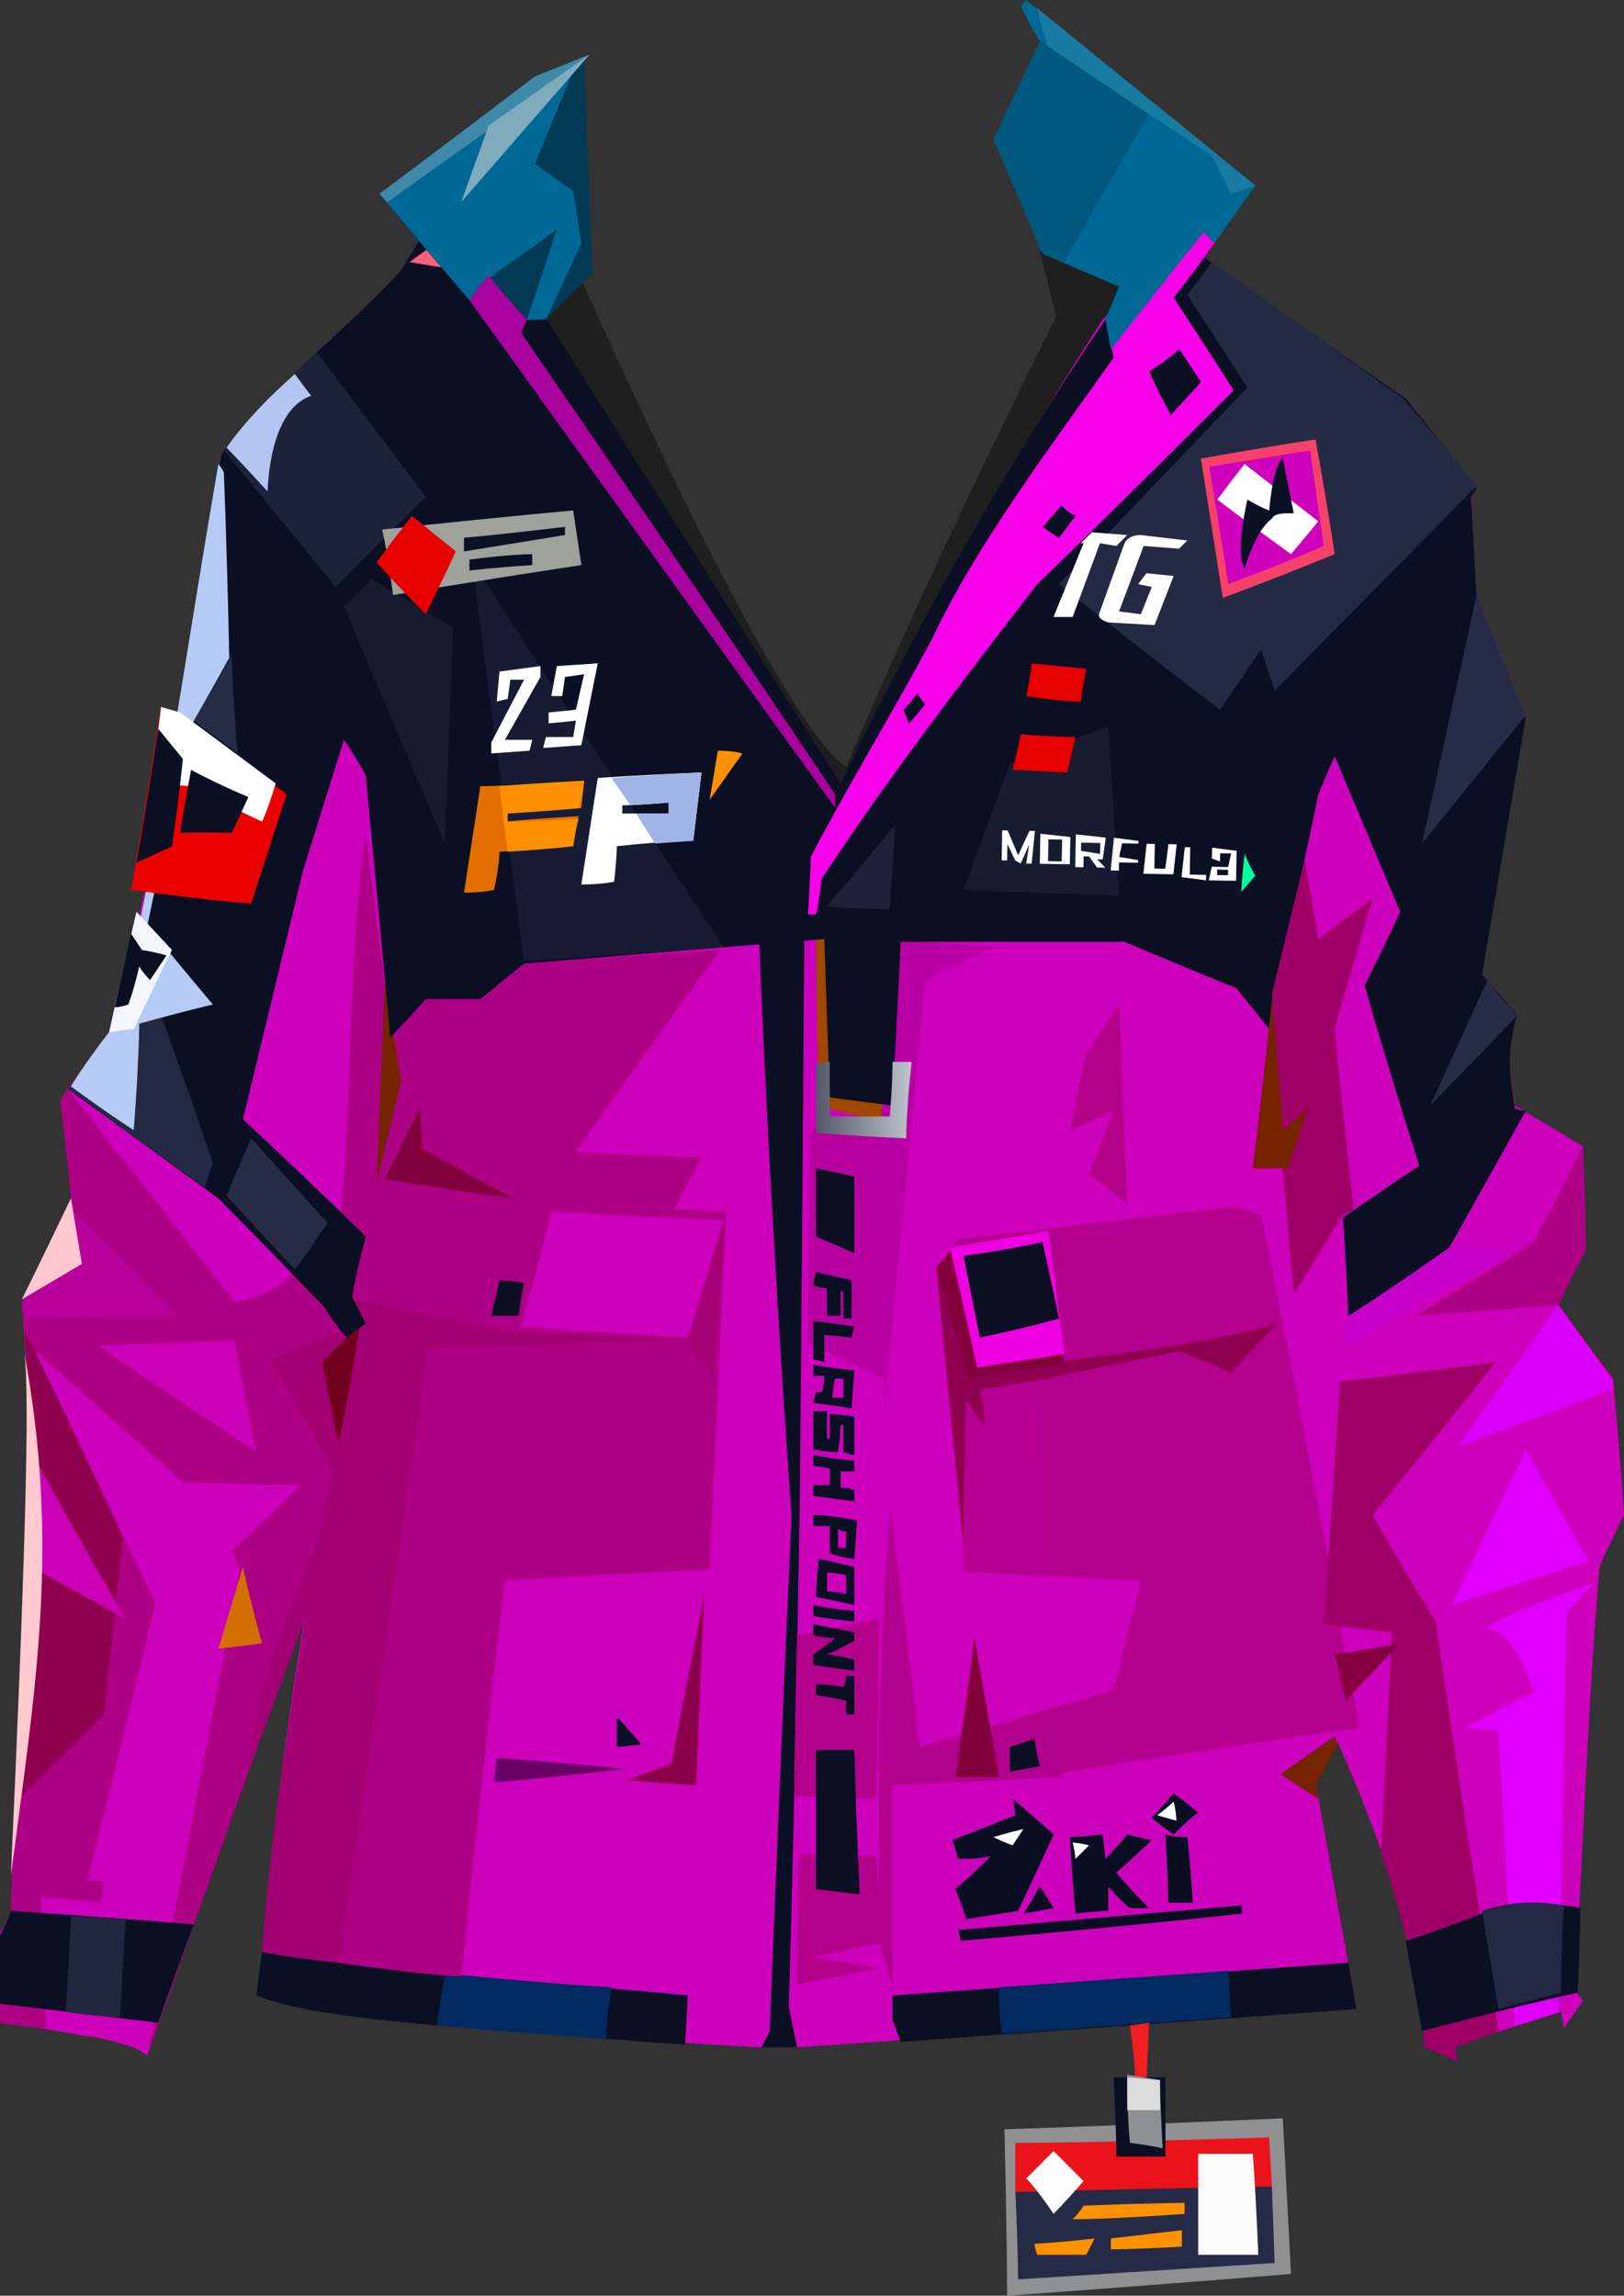 <?xml version="1.0" encoding="UTF-8" standalone="no"?>
<svg
   width="595"
   height="841"
   viewBox="0 0 595 841"
   version="1.1"
   id="svg165"
   sodipodi:docname="cb-layer-0564.svg"
   xmlns:inkscape="http://www.inkscape.org/namespaces/inkscape"
   xmlns:sodipodi="http://sodipodi.sourceforge.net/DTD/sodipodi-0.dtd"
   xmlns="http://www.w3.org/2000/svg"
   xmlns:svg="http://www.w3.org/2000/svg">
  <rect x="0" y="0" width="595" height="841" fill="#333333" stroke="none"/>
  <sodipodi:namedview
     id="namedview167"
     pagecolor="#ffffff"
     bordercolor="#666666"
     borderopacity="1.0"
     inkscape:pageshadow="2"
     inkscape:pageopacity="0.0"
     inkscape:pagecheckerboard="0" />
  <defs
     id="defs7">
    <linearGradient
       x1="298.739"
       y1="450.568"
       x2="267.434"
       y2="450.568"
       id="id-56214"
       gradientTransform="scale(1.118,0.894)"
       gradientUnits="userSpaceOnUse">
      <stop
         stop-color="#BFC4CD"
         offset="0%"
         id="stop2" />
      <stop
         stop-color="#535767"
         offset="100%"
         id="stop4" />
    </linearGradient>
  </defs>
  <g
     id="id-56215">
    <g
       id="id-56216">
      <g
         id="id-56217">
        <path
           d="m 310,281 c 23,-54 49,-109 77,-165 -4,-16 -6,-24 -6,-24 l 37,8 C 344,229 307,293 307,293 234,177 198,118 198,118 l 13,-20 c 50,112 84,173 99,183 z"
           fill="#000000"
           fill-opacity="0.4"
           id="id-56218" />
        <path
           d="M 278,750 C 157,743 96,736 95,730 c 3,-44 9,-92 17,-140 -39,108 -58,163 -58,163 -3,-2 -5,-3 -5,-3 -7,-2 -13,-4 -17,-4 -21,-4 -32,-5 -32,-5 0,-22 0,-33 0,-33 3,-5 4,-8 4,-8 2,-74 10,-152 4,-223 12,-26 18,-38 18,-38 -2,-24 -4,-36 -4,-36 12,-17 18,-25 18,-25 18,-59 28,-138 41,-211 60,-39 90,-58 90,-58 5,-6 8,-8 8,-8 9,10 14,16 14,16 76,113 115,170 115,170 29,-57 60,-114 96,-170 24,-22 36,-33 36,-33 3,4 5,5 5,5 -2,4 -4,5 -4,5 65,56 98,84 98,84 1,27 2,40 2,40 12,29 18,44 18,44 -7,30 -12,64 -16,95 8,10 13,15 13,15 -4,10 -3,21 -1,33 17,10 25,15 25,15 1,25 1,38 1,38 -7,13 -10,20 -10,20 13,18 20,27 20,27 3,33 4,50 4,50 -6,12 -9,19 -9,19 -4,49 -6,101 -9,155 2,3 3,4 3,4 -5,7 -7,10 -7,10 l -1,-6 c -28,9 -42,13 -42,13 3,3 4,5 4,5 -7,-3 -11,-5 -11,-5 -4,-39 -17,-76 -33,-112 -5,10 -8,15 -8,15 10,55 15,83 15,83 l -205,14 c -9,0 -14,0 -14,0 z"
           fill="#cd00bc"
           id="id-56219" />
        <path
           d="m 279,750 c 2,-4 3,-6 3,-6 5,-126 8,-188 8,-188 -7,-101 -11,-182 -13,-242 12,-18 18,-27 18,-27 -1,175 -2,263 -2,264 -2,123 -4,184 -4,184 l 3,15 c -9,0 -13,0 -13,0 z"
           fill="#0b0f23"
           id="id-56220" />
        <path
           d="m 94,731 c 1,-10 2,-16 2,-16 62,9 105,11 156,16 l -1,18 c -44,-3 -75,-6 -91,-7 -33,-3 -54,-6 -66,-11 z"
           fill="#0b0f23"
           id="id-56221" />
        <path
           d="m 224,728 c -2,13 -2,19 -2,19 -41,-3 -62,-5 -62,-5 l 3,-19 c 41,4 61,5 61,5 z"
           fill="#002a60"
           id="id-56222" />
        <path
           d="m 292,727 c 0,-32 1,-48 1,-48 19,1 28,1 28,1 1,21 1,32 1,32 -16,3 -24,5 -24,5 l 25,4 c -21,4 -31,6 -31,6 z"
           fill="#b3008b"
           id="id-56223" />
        <path
           d="m 365,652 c 14,-2 20,-2 20,-2 76,-12 113,-17 113,-17 -18,-99 -28,-148 -28,-148 -5,-26 -8,-40 -8,-40 l -10,-3 c -67,8 -101,12 -101,12 -5,7 -8,10 -8,10 7,75 11,112 11,112 43,2 64,3 64,3 -7,27 -10,40 -10,40 -47,14 -71,21 -71,21 -7,-59 -11,-88 -11,-88 -3,105 -5,157 -5,157 4,12 6,18 6,18 l -1,-73 c 26,-1 39,-2 39,-2 z"
           fill="#b4008e"
           id="id-56224" />
        <path
           d="m 354,576 v -61 c 6,6 9,10 9,10 -2,-10 -4,-15 -4,-15 49,-10 73,-15 73,-15 13,5 19,8 19,8 11,-12 17,-18 17,-18 -37,10 -75,12 -112,19 l -13,-40"
           fill="#900050"
           id="id-56225" />
        <path
           d="m 327,730 c 0,0 -4,-19 -4,-19 -2,-53 -1,-106 3,-156 l 11,86 c 33,-8 49,-13 49,-13 l 3,23 -62,3 c 0,51 0,76 0,76 z"
           fill="#b1008e"
           id="id-56226" />
        <path
           d="m 327,731 c 0,6 0,9 0,9 l 3,8 c 111,-8 167,-12 167,-12 l -3,-17 c -111,8 -167,12 -167,12 z"
           fill="#0b0f23"
           id="id-56227" />
        <path
           d="m 366,728 c 0,11 1,17 1,17 56,-4 84,-6 84,-6 l -1,-17 c -56,4 -84,6 -84,6 z"
           fill="#002a60"
           id="id-56228" />
        <path
           d="m 483,659 c -9,-6 -14,-9 -14,-9 l 20,-14 1,3 -8,15 c 1,4 1,5 1,5 z"
           fill="#762300"
           id="id-56229" />
        <path
           d="m 291,658 c 20,1 30,1 30,1 1,-44 1,-66 1,-66 l -30,6 c -1,39 -1,59 -1,59 z"
           fill="#b3008c"
           id="id-56230" />
        <path
           d="m 230,652 c 11,-4 16,-6 16,-6 8,-41 12,-62 12,-62 l -3,70 c -17,-1 -25,-2 -25,-2 z"
           fill="#8c004b"
           id="id-56231" />
        <path
           d="m 229,648 c -31,-3 -47,-4 -47,-4 l -1,9 c 32,-3 48,-5 48,-5 z"
           fill="#690066"
           id="id-56232" />
        <path
           d="m 169,724 c 10,-97 16,-145 16,-145 50,-3 75,-4 75,-4 4,-87 6,-131 6,-131 -13,-1 -19,-1 -19,-1 7,-13 10,-19 10,-19 -31,-1 -46,-2 -46,-2 35,-50 53,-74 53,-74 -48,3 -72,5 -72,5 -11,8 -17,13 -17,13 -13,0 -19,0 -19,0 -9,6 -13,10 -13,10 -6,-47 -9,-70 -9,-70 -6,37 -5,93 -9,138 -11,13 -17,30 -39,33 l -61,-78 -3,4 c 3,24 4,36 4,36 l -2,4 -16,35 c 7,56 -2,142 -4,223 l -4,8 c 0,22 0,32 0,32 11,2 17,2 17,2 -2,-32 -2,-48 -2,-48 15,1 22,2 22,2 1,-5 1,-8 1,-8 -4,0 -6,0 -6,0 C 49,621 57,587 57,587 27,526 13,495 13,495 c 36,32 54,48 54,48 29,1 43,1 43,1 -16,16 -25,24 -25,24 l 3,7 -34,178 37,-104 21,-57 -16,123 c 40,6 65,9 73,9 z"
           fill="#ae0085"
           id="id-56233" />
        <path
           d="m 96,715 c 3,-40 9,-80 16,-123 -14,38 -21,56 -21,56 2,-23 11,-51 26,-85 3,-16 5,-24 5,-24 -15,-27 -23,-41 -23,-41 18,-8 27,-11 27,-11 2,-7 3,-11 3,-11 40,8 60,12 60,12 40,2 60,3 60,3 -61,2 -92,3 -92,3 l -33,225 c -9,-1 -19,-2 -28,-4 z"
           fill="#a30073"
           id="id-56234" />
        <path
           d="m 141,360 c -2,49 -3,73 -3,73 l 9,-37 c -4,-24 -6,-36 -6,-36 z"
           fill="#752300"
           id="id-56235" />
        <path
           d="m 154,406 c -9,17 -13,26 -13,26 31,5 47,7 47,7 l -33,-18 c -1,-10 -1,-15 -1,-15 z"
           fill="#82003d"
           id="id-56236" />
        <path
           d="m 202,444 c -7,28 -11,42 -11,42 41,3 61,4 61,4 l 13,-43 c -42,-2 -63,-3 -63,-3 z"
           fill="#cd00bc"
           id="id-56237" />
        <path
           d="m 192,470 c -6,-1 -9,-1 -9,-1 -2,9 -3,13 -3,13 h 10 c 1,-8 2,-12 2,-12 z"
           fill="#0b0f23"
           id="id-56238" />
        <path
           d="m 261,503 -9,-10 14,-49 c -3,40 -5,59 -5,59 z"
           fill="#a50074"
           id="id-56239" />
        <path
           d="m 534,755 -1,-5 c 11,-4 16,-6 16,-6 -16,-100 -23,-150 -23,-150 -16,-26 -23,-39 -23,-39 30,-37 45,-56 45,-56 -38,5 -57,7 -57,7 -4,59 -6,89 -6,89 16,2 25,3 25,3 l -4,81 c 9,26 14,50 16,71 z"
           fill="#9e0067"
           id="id-56240" />
        <path
           d="m 489,606 c 3,12 4,17 4,17 l 20,-21 c -16,3 -24,4 -24,4 z"
           fill="#860041"
           id="id-56241" />
        <path
           d="m 555,742 c -4,-72 -6,-108 -6,-108 -8,-1 -12,-1 -12,-1 16,-9 25,-13 25,-13 -4,-11 -8,-21 -17,-24 7,-4 17,-9 39,-16 -7,7 -10,11 -10,11 l -3,146 c -11,4 -16,5 -16,5 z"
           fill="#e100ff"
           id="id-56242" />
        <path
           d="m 532,588 c 33,-11 50,-16 50,-16 l -23,-41 c -18,38 -27,57 -27,57 z"
           fill="#e100ff"
           id="id-56243" />
        <path
           d="m 534,530 57,-21 v -3 l -20,-28 c -25,35 -37,52 -37,52 z"
           fill="#db00fa"
           id="id-56244" />
        <path
           d="m 571,478 c -35,3 -52,4 -52,4 l 43,-27 18,-35 1,38 c -7,13 -10,20 -10,20 z"
           fill="#ae0085"
           id="id-56245" />
        <path
           d="m 493,493 c 41,-23 62,-34 62,-34 -17,-2 -26,-3 -26,-3 l -36,25 c 0,8 0,12 0,12 z"
           fill="#c600c8"
           id="id-56246" />
        <path
           d="m 353,576 c 0,-42 1,-63 1,-63 5,7 7,11 7,11 -1,-10 -1,-15 -1,-15 12,-2 18,-3 18,-3 l 6,70 c -21,0 -31,0 -31,0 z"
           fill="#b70093"
           id="id-56247" />
        <path
           d="m 355,505 c 23,-4 35,-5 35,-5 -4,-32 -6,-48 -6,-48 -24,4 -35,6 -35,6 l -6,6 c 8,28 12,41 12,41 z"
           fill="#82003b"
           id="id-56248" />
        <path
           d="m 358,501 32,-5 -6,-45 -36,6 c 7,30 10,44 10,44 z"
           fill="#ee00e1"
           id="id-56249" />
        <path
           d="m 353,460 c 4,20 6,30 6,30 19,-4 29,-7 29,-7 l -6,-28 c -19,4 -29,5 -29,5 z"
           fill="#0b0f23"
           id="id-56250" />
        <path
           d="m 9,483 c 37,-1 56,-1 56,-1 L 25,442 8,477 c 1,4 1,6 1,6 z"
           fill="#b9009a"
           id="id-56251" />
        <path
           d="m 324,517 c 0,-115 0,-173 0,-173 27,2 40,3 40,3 l -25,12 c -10,106 -15,158 -15,158 z"
           fill="#b900a4"
           id="id-56252" />
        <path
           d="m 296,492 c 19,9 28,13 28,13 0,-66 0,-99 0,-99 l -27,7 c -1,53 -1,79 -1,79 z"
           fill="#b800a0"
           id="id-56253" />
        <path
           d="m 323,411 c -16,-4 -23,-6 -23,-6 -1,-42 -1,-63 -1,-63 l 24,4 c 0,44 0,65 0,65 z"
           fill="#a04700"
           id="id-56254" />
        <path
           d="m 410,368 c 2,49 3,73 3,73 -9,-7 -14,-11 -14,-11 6,-15 9,-23 9,-23 -11,5 -16,7 -16,7 l 6,-28 c 8,-12 12,-18 12,-18 z"
           fill="#b20089"
           id="id-56255" />
        <path
           d="m 132,485 c -5,30 -8,44 -8,44 l -6,-30 c 9,-9 14,-14 14,-14 z"
           fill="#72001f"
           id="id-56256" />
        <path
           d="M 94,532 C 55,506 36,493 36,493 l 50,-2 c 5,28 8,41 8,41 z"
           fill="#cb00b7"
           id="id-56257" />
        <path
           d="m 6,660 c 21,-21 32,-32 32,-32 5,-43 7,-65 7,-65 C 27,524 15,499 9,488 12,530 9,612 6,660 Z"
           fill="#8f004f"
           id="id-56258" />
        <path
           d="M 46,593 C 22,580 10,573 10,573 l 1,-42 c 23,42 35,62 35,62 z"
           fill="#cb00b6"
           id="id-56259" />
        <path
           d="m 89,574 c -6,20 -9,30 -9,30 l 16,-2 c -5,-18 -7,-28 -7,-28 z"
           fill="#d36f00"
           id="id-56260" />
        <path
           d="M 9,496 C 22,567 13,618 4,687 9,576 11,513 9,496 Z"
           fill="#ffc9cf"
           id="id-56261" />
        <path
           d="m 4,700 c 45,3 67,5 67,5 -9,24 -13,36 -13,36 L 0,734 v -25 c 3,-6 4,-9 4,-9 z"
           fill="#0b0f23"
           id="id-56262" />
        <path
           d="m 26,702 c -1,23 -2,35 -2,35 13,2 20,2 20,2 l 2,-36 c -14,-1 -20,-1 -20,-1 z"
           fill="#222740"
           id="id-56263" />
        <path
           d="m 515,711 c 4,22 6,33 6,33 38,-10 57,-14 57,-14 1,-21 1,-31 1,-31 -4,-1 -6,-1 -6,-1 -10,-1 -20,-1 -30,3 -18,7 -28,10 -28,10 z"
           fill="#0b0f23"
           id="id-56264" />
        <path
           d="m 549,736 c 15,-4 23,-6 23,-6 0,-21 1,-32 1,-32 -12,-2 -21,-1 -30,2 4,24 6,36 6,36 z"
           fill="#232943"
           id="id-56265" />
        <path
           d="m 134,453 c -4,15 -5,22 -5,22 3,6 5,10 5,10 -5,3 -7,5 -7,5 -6,-7 -8,-11 -8,-11 C 93,452 80,439 80,439 L 25,399 c 10,-13 16,-20 16,-20 l 13,-52 -5,-1 c 7,-44 11,-66 11,-66 l 6,1 c 10,-63 15,-94 15,-94 13,-21 43,-43 66,-68 8,-13 12,-20 12,-20 28,26 42,39 42,39 71,113 107,169 107,169 27,-56 59,-114 97,-170 23,-21 35,-32 35,-32 3,3 5,4 5,4 -2,4 -4,5 -4,5 49,35 74,52 74,52 18,22 26,33 26,33 l -2,3 2,37 18,44 -16,94 13,15 c -4,11 -3,22 -1,34 2,1 4,1 4,1 -19,34 -28,50 -28,50 -24,17 -37,25 -37,25 -1,-24 -2,-36 -2,-36 19,-13 28,-19 28,-19 -14,-44 -20,-66 -20,-66 9,-18 13,-27 13,-27 -16,-38 -24,-57 -24,-57 -4,9 -6,14 -6,14 -12,57 -18,86 -18,86 -8,-10 -12,-15 -12,-15 -27,-11 -41,-17 -41,-17 -55,0 -82,0 -82,0 -2,40 -3,60 -3,60 -16,-2 -23,-3 -23,-3 l -2,-58 -110,9 -16,13 h -20 c -8,9 -13,14 -13,14 -6,-64 -9,-96 -9,-96 -5,-9 -8,-13 -8,-13 -10,32 -15,48 -15,48 l -22,91 c 30,28 45,43 45,43 z"
           fill="#0b0f23"
           id="id-56266" />
        <path
           d="m 120,448 c -8,12 -12,17 -12,17 C 91,447 83,438 83,438 l 9,-21 c 19,21 28,31 28,31 z"
           fill="#262b46"
           id="id-56267" />
        <path
           d="m 75,435 c 2,-6 3,-9 3,-9 C 64,385 56,364 56,364 l -31,35 c 33,24 50,36 50,36 z"
           fill="#242943"
           id="id-56268" />
        <path
           d="m 26,398 c 15,11 23,16 23,16 2,-26 2,-39 2,-39 18,-5 27,-7 27,-7 -16,-19 -24,-29 -24,-29 10,-48 16,-73 16,-73 9,-16 14,-25 14,-25 -1,-46 -2,-68 -2,-68 -1,-2 -2,-3 -2,-3 -10,58 -19,120 -29,169 l -11,39 c -10,13 -14,20 -14,20 z"
           fill="#b6caf6"
           id="id-56269" />
        <path
           d="m 40,378 c 1,0 1,0 1,0 6,-1 8,-1 8,-1 9,-19 14,-29 14,-29 L 50,334 c -7,30 -10,44 -10,44 z"
           fill="#f4f6fc"
           id="id-56270" />
        <path
           d="m 61,350 c -4,6 -6,9 -6,9 -3,-3 -4,-5 -4,-5 -2,9 -4,14 -4,14 -3,1 -5,1 -5,1 4,-18 6,-27 6,-27 l 4,6 c 6,1 9,2 9,2 z"
           fill="#0a0e22"
           id="id-56271" />
        <path
           d="m 48,326 c 29,4 44,5 44,5 l 13,-40 -40,-30 -6,-2 c -7,45 -11,67 -11,67 z"
           fill="#eb0000"
           id="id-56272" />
        <path
           d="m 101,287 c -3,10 -5,14 -5,14 -17,-8 -26,-13 -26,-13 l -15,-1 c 3,-18 4,-28 4,-28 l 7,2 c 23,17 35,26 35,26 z"
           fill="#ffffff"
           id="id-56273" />
        <path
           d="m 50,316 c 9,-4 13,-6 13,-6 3,-21 4,-32 4,-32 l -9,-11 c -5,33 -8,49 -8,49 z"
           fill="#0b0f23"
           id="id-56274" />
        <path
           d="m 70,282 c -3,16 -4,23 -4,23 12,0 19,0 19,0 l 6,-13 C 77,286 70,282 70,282 Z"
           fill="#0b0f23"
           id="id-56275" />
        <path
           d="M 87,276 C 85,252 85,240 85,240 L 71,264 Z"
           fill="#262b46"
           id="id-56276" />
        <path
           d="m 82,165 c 28,34 41,50 41,50 22,-22 33,-33 33,-33 l -40,-53 c -18,17 -29,29 -34,36 z"
           fill="#1d223b"
           id="id-56277" />
        <path
           d="M 98,180 C 88,169 83,164 83,164 c 7,-10 16,-19 25,-27 l 6,8 c -9,3 -15,15 -16,35 z"
           fill="#b3c6f2"
           id="id-56278" />
        <path
           d="m 126,222 c 6,-6 10,-10 10,-10 20,12 30,18 30,18 l -3,79 c -25,-58 -37,-87 -37,-87 z"
           fill="#161b32"
           id="id-56279" />
        <path
           d="m 265,347 -92,-141 19,146 c 49,-3 73,-5 73,-5 z"
           fill="#171c34"
           id="id-56280" />
        <path
           d="m 303,332 c 17,-20 25,-30 25,-30 l -2,31 c -15,0 -23,-1 -23,-1 z"
           fill="#1d223a"
           id="id-56281" />
        <path
           d="m 353,326 c 11,-30 17,-46 17,-46 24,-9 36,-14 36,-14 l 4,62 c -38,-1 -57,-2 -57,-2 z"
           fill="#171c33"
           id="id-56282" />
        <path
           d="m 467,253 74,-75 c -18,-22 -27,-32 -27,-32 -46,-33 -70,-50 -70,-50 -6,8 -9,12 -9,12 15,23 22,34 22,34 -46,48 -69,72 -69,72 39,31 59,46 59,46 l 15,-22 z"
           fill="#242a43"
           id="id-56283" />
        <polygon
           points="559,262 541,218 521,309 "
           fill="#262b46"
           id="id-56284" />
        <path
           d="m 545,359 -21,46 32,-33 c -8,-8 -11,-13 -11,-13 z"
           fill="#262b46"
           id="id-56285" />
        <path
           d="m 496,443 c -5,-44 -7,-66 -7,-66 9,-32 14,-48 14,-48 -13,10 -20,15 -20,15 l -5,-29 -12,49 c 2,36 3,54 3,54 l 5,56 18,-29 c 3,-1 4,-2 4,-2 z"
           fill="#9f0068"
           id="id-56286" />
        <path
           d="m 459,428 c 5,-41 7,-62 7,-62 3,32 4,48 4,48 6,-5 9,-8 9,-8 l -7,22 z"
           fill="#762400"
           id="id-56287" />
        <path
           d="m 162,98 -12,-2 7,-5 c 3,5 5,7 5,7 z"
           fill="#fd5f7c"
           id="id-56288" />
        <path
           d="m 299,335 c -2,0 -3,0 -3,0 1,-14 1,-21 1,-21 13,-25 30,-53 44,-79 17,-36 43,-70 67,-104 l -1,-5 34,-41 c 3,3 4,4 4,4 -10,14 -15,20 -15,20 15,23 22,34 22,34 -48,48 -72,71 -72,71 -27,35 -54,70 -79,108 -1,9 -2,13 -2,13 z"
           fill="#f700ea"
           id="id-56289" />
        <path
           d="m 432,128 c -7,6 -11,8 -11,8 5,11 8,16 8,16 l 11,-12 c -5,-8 -8,-12 -8,-12 z"
           fill="#0a0f23"
           id="id-56290" />
        <path
           d="m 389,185 c -5,6 -7,8 -7,8 4,3 6,4 6,4 l 6,-8 c -4,-2 -5,-4 -5,-4 z"
           fill="#0a0f23"
           id="id-56291" />
        <path
           d="m 336,254 c 2,3 3,4 3,4 -4,5 -6,7 -6,7 l -2,-5 c 4,-4 5,-6 5,-6 z"
           fill="#0a0f23"
           id="id-56292" />
        <path
           d="m 375,49 c 1,20 66,36 66,36 3,3 4,4 4,4 C 455,75 460,68 460,68 404,23 376,0 376,0 l 10,19 c 2,12 -2,22 -11,30 z"
           fill="#7b0000"
           id="id-56293" />
        <path
           d="m 374,2 c 4,9 7,13 7,13 -11,24 -17,36 -17,36 12,28 18,42 18,42 l 28,12 -5,12 2,11 c 22,-28 34,-43 34,-43 l 4,4 15,-21 -84,-68 c -1,1 -2,2 -2,2 z"
           fill="#006895"
           id="id-56294" />
        <path
           d="m 380,3 c 2,9 4,14 4,14 40,27 60,40 60,40 l 7,14 9,-3 C 407,25 380,3 380,3 Z"
           fill="#197aa2"
           id="id-56295" />
        <path
           d="m 390,96 c 20,-36 31,-54 31,-54 l -40,-27 -17,36 18,42 c 5,2 8,3 8,3 z"
           fill="#00587e"
           id="id-56296" />
        <path
           d="m 217,100 c -11,11 -17,17 -17,17 -14,1 -21,1 -21,1 C 152,87 139,71 139,71 l 57,-43 18,-7 c 2,52 3,79 3,79 z"
           fill="#003a55"
           id="id-56297" />
        <path
           d="m 172,110 7,-8 c 17,-12 25,-18 25,-18 -7,22 -11,33 -11,33 5,0 7,0 7,0 9,-19 13,-28 13,-28 l -3,-19 -14,-10 14,-34 -14,2 -57,43 c 22,26 33,39 33,39 z"
           fill="#006895"
           id="id-56298" />
        <path
           d="m 139,71 c 2,2 3,3 3,3 25,-18 38,-27 38,-27 0,7 0,11 0,11 l 36,-38 -20,8 c -38,29 -57,43 -57,43 z"
           fill="#3e89a9"
           id="id-56299" />
        <polygon
           points="216,20 169,74 179,46 "
           fill="#7fabbd"
           id="id-56300" />
        <path
           d="m 306,291 v 5 L 172,110 c 4,-6 7,-9 7,-9 9,11 14,16 14,16 l -2,5 c 77,112 115,169 115,169 z"
           fill="#a8019d"
           id="id-56301" />
        <path
           d="M 8,476 30,463 26,439 C 14,464 8,476 8,476 Z"
           fill="#ffc8cf"
           id="id-56302" />
        <path
           d="m 350,651 c 5,-34 7,-51 7,-51 l 9,51 c -11,0 -16,0 -16,0 z"
           fill="#82003b"
           id="id-56303" />
        <path
           d="m 226,629 c 0,7 0,11 0,11 l 9,-1 c -6,-7 -9,-10 -9,-10 z"
           fill="#0b0f23"
           id="id-56304" />
        <path
           d="m 370,640 c 6,-2 9,-3 9,-3 1,7 2,10 2,10 l -11,2 c 0,-6 0,-9 0,-9 z"
           fill="#0b0f23"
           id="id-56305" />
        <path
           d="m 304,389 c 0,13 0,20 0,20 14,0 22,0 22,0 1,-12 1,-19 1,-20 5,0 7,0 7,0 -2,18 -2,28 -2,28 -22,-1 -33,-2 -33,-2 v -25 c 3,-1 5,-1 5,-1 z"
           fill="url(#id-56214)"
           id="id-56306"
           style="fill:url(#id-56214)" />
      </g>
      <path
         d="m 393,226 10,-27 6,1 4,-4 -13,-1 -4,4 h 1 l -11,27 z m 30,3 7,-18 -10,-1 -3,4 5,1 -4,10 -8,-1 9,-24 13,1 3,-3 -17,-2 c -3,0 -5,1 -6,3 l -9,25 c -1,2 0,3 3,4 z"
         fill="#ffffff"
         id="id-56307"
         fill-rule="nonzero" />
      <g
         transform="translate(170,243)"
         id="id-56308">
        <g
           transform="rotate(1,-3348.954,11271.188)"
           id="id-56309">
          <path
             d="m 44,15 v -3 h 7 v -1 l -7,-1 1,-5 h 6 V 4 L 42,3 41,15 Z M 26,13 V 3 L 15,2 V 13 Z M 23,12 H 18 V 4 h 5 z m 16,2 -3,-3 h 2 L 39,3 28,2 v 12 h 3 v -4 h 2 l 3,4 z M 37,9 30,8 V 5 h 7 z M 3,12 V 6 l 3,6 2,1 3,-7 -1,7 h 2 L 13,1 H 11 L 7,10 3,1 H 1 v 11 z m 61,4 1,-11 h -3 l -1,9 H 57 V 5 h -3 l -1,11 z m 12,2 V 16 H 70 V 6 h -2 l -1,11 z m 11,0 V 7 L 78,6 v 4 l 3,1 V 8 h 4 l -1,5 h -6 l -1,5 z m -3,-2 h -4 v -2 h 4 z"
             fill="#ffffff"
             id="id-56310"
             fill-rule="nonzero" />
          <path
             d="m 90,8 c -1,9 -1,14 -1,14 l 5,-6 C 91,11 90,8 90,8 Z"
             fill="#00ffa1"
             id="id-56311" />
        </g>
        <path
           d="m 24,32 1,-4 H 15 L 28,5 V 1 l -15,2 -1,11 4,-1 1,-7 h 5 L 10,29 v 4 z M 43,30 49,0 34,1 32,12 h 4 l 1,-7 7,-1 -3,13 -10,1 v 4 l 10,-1 -1,6 H 30 l -1,4 z"
           fill="#ffffff"
           id="id-56312"
           fill-rule="nonzero" />
        <g
           transform="translate(0,40)"
           id="id-56313">
          <path
             d="M 6,5 C 2,31 0,44 0,44 c 7,0 11,-1 11,-1 2,-9 2,-14 2,-14 18,-1 27,-2 27,-2 1,-7 2,-11 2,-11 -18,1 -27,2 -27,2 0,-2 1,-3 1,-3 18,-1 27,-2 27,-2 L 44,3 C 19,5 6,5 6,5 Z"
             fill="#e46f00"
             id="id-56314" />
          <path
             d="M 44,3 C 24,4 13,5 13,5 c 2,16 3,24 3,24 16,-1 24,-2 24,-2 1,-7 2,-10 2,-10 -18,1 -26,1 -26,1 0,-2 0,-3 0,-3 L 42,13 C 44,6 44,3 44,3 Z"
             fill="#ff9100"
             id="id-56315" />
          <path
             d="m 87,0 -3,25 c 0,0 -10,0 -28,2 0,0 0,4 -1,13 0,0 -4,1 -12,1 0,0 2,-13 6,-39 0,0 13,-1 38,-2 z M 75,11 c -11,1 -17,1 -17,1 0,2 0,3 0,3 11,0 17,0 17,0 z"
             fill="#ffffff"
             id="id-56316" />
          <path
             d="m 54,2 7,10 14,-1 v 4 c -8,0 -12,0 -12,0 L 70,26 84,25 87,0 C 65,1 54,2 54,2 Z"
             fill="#a0b4e8"
             id="id-56317" />
        </g>
        <path
           d="m 93,32 c 6,0 9,1 9,1 L 90,50 c 2,-12 3,-18 3,-18 z"
           fill="#ff9100"
           id="id-56318" />
        <g
           transform="translate(128,185)"
           id="id-56319">
          <path
             d="m 1,0 c 10,2 14,3 14,3 0,18 0,28 0,28 L 1,25 C 1,8 1,0 1,0 Z"
             fill="#0a0f24"
             id="id-56320" />
          <path
             d="m 1,213 c 10,0 14,0 14,0 1,35 2,53 2,53 L 1,264 c 0,-34 0,-51 0,-51 z"
             fill="#0a0f24"
             id="id-56321" />
          <path
             d="m 12,195 c 0,3 0,5 0,5 2,0 3,0 3,0 0,-9 0,-14 0,-14 -2,0 -3,0 -3,0 0,3 -1,4 -1,4 -6,-1 -10,-1 -10,-1 v 4 c 7,1 11,2 11,2 z"
             fill="#090e23"
             id="id-56322" />
          <path
             d="m 2,143 13,3 v 0 0 c 0,0 0,0 0,0 v 0 c 0,1 0,6 0,14 0,0 -4,-1 -14,-3 v 0 0 c 0,0 0,-5 1,-14 z m 3,5 c 0,3 0,5 0,6 v 0 c 0,0 0,0 0,0 v 1 0 c 4,0 7,1 7,1 v -7 c -5,-1 -7,-1 -7,-1 z"
             fill="#090e23"
             id="path113" />
          <path
             d="m 0,127 c 0,0 0,0 0,0 v 0 c 1,0 6,0 16,2 v 0 l -1,14 c 0,0 -3,0 -9,-2 v 0 0 c 0,0 0,0 0,0 v 0 c 0,0 0,0 0,0 v 0 c 0,0 0,-1 0,-1 v 0 c 0,-2 0,-4 0,-9 0,0 -2,0 -6,0 v 0 0 c 0,-1 0,-2 0,-4 z m 9,5 c 0,4 0,6 0,7 v 0 0 c 1,0 2,0 3,0 v 0 c 0,0 0,0 0,0 v 0 0 -6 c -2,0 -3,-1 -3,-1 z"
             fill="#090e23"
             id="path115" />
          <path
             d="m 0,116 c 4,0 6,0 6,0 0,-4 0,-6 0,-6 -4,-1 -6,-1 -6,-1 0,-3 0,-4 0,-4 10,2 15,2 15,2 0,3 0,4 0,4 h -5 c 0,4 0,6 0,6 4,0 5,1 5,1 0,2 0,4 0,4 L 0,120 c 0,-3 0,-4 0,-4 z"
             fill="#090e23"
             id="id-56325" />
          <path
             d="m 0,178 c 6,-4 8,-6 8,-6 -5,0 -8,-1 -8,-1 0,-2 0,-4 0,-4 10,2 15,3 15,3 0,2 0,3 0,3 -7,4 -10,5 -10,5 7,1 10,2 10,2 0,3 0,4 0,4 L 0,182 c 0,-3 0,-4 0,-4 z"
             fill="#090e23"
             id="path118" />
          <path
             d="m 0,164 c 0,-2 0,-4 0,-4 10,2 15,2 15,2 0,3 0,4 0,4 C 5,165 0,164 0,164 Z"
             fill="#090e23"
             id="path120" />
          <path
             d="m 0,103 c 6,1 9,1 9,1 1,-7 1,-10 1,-10 0,0 1,0 1,0 0,7 0,10 0,10 3,1 4,1 4,1 0,-9 0,-14 0,-14 C 9,90 6,90 6,90 6,96 6,99 6,99 5,99 5,99 5,99 5,93 5,89 5,89 H 0 c 0,9 0,14 0,14 z"
             fill="#090e23"
             id="id-56328" />
          <path
             d="m 0,72 c 0,0 5,1 15,2 v 0 l -1,14 c 0,0 -4,-1 -14,-2 0,0 0,-1 1,-4 0,0 1,0 2,0 v 0 0 c 0,0 1,-2 1,-6 0,0 -1,0 -4,0 v 0 0 c 0,0 0,-2 0,-4 z m 8,5 v 0 c 0,0 -1,3 -1,7 v 0 h 4 c 0,0 0,-2 0,-7 0,0 -1,0 -3,0 z"
             fill="#090e23"
             id="path123" />
          <path
             d="M 4,71 C 1,70 0,70 0,70 0,61 0,56 0,56 c 10,1 15,2 15,2 -1,3 -1,4 -1,4 L 4,61 c 0,6 0,10 0,10 z"
             fill="#090e23"
             id="id-56330" />
          <path
             d="m 5,54 c 3,0 5,0 5,0 0,-6 0,-9 0,-9 1,0 1,0 1,0 0,6 0,10 0,10 2,0 3,0 3,0 0,-9 0,-14 0,-14 C 5,39 1,38 1,38 0,41 0,43 0,43 l 5,1 c 0,6 0,10 0,10 z"
             fill="#090e23"
             id="id-56331" />
        </g>
        <g
           transform="translate(179,414)"
           id="id-56332">
          <path
             d="m 2,50 c 1,3 1,4 1,4 C 71,48 106,44 106,44 V 41 C 37,47 2,50 2,50 Z"
             fill="#090d21"
             id="id-56333" />
          <path
             d="M 14,23 C 6,31 1,35 1,35 4,42 5,46 5,46 18,44 24,43 24,43 33,24 37,15 37,15 27,6 22,2 22,2 23,6 23,8 23,8 8,14 0,17 0,17 l 2,7 c 8,0 12,-1 12,-1 z"
             fill="#090d21"
             id="id-56334" />
          <path
             d="m 15,16 c 4,2 7,3 7,3 l 4,-6 c -8,2 -11,3 -11,3 z"
             fill="#ffffff"
             id="id-56335" />
          <path
             d="m 32,34 c -4,7 -6,10 -6,10 l 11,-2 c -3,-5 -5,-8 -5,-8 z"
             fill="#090d21"
             id="id-56336" />
          <path
             d="m 43,16 c 1,18 2,28 2,28 8,-1 12,-1 12,-1 0,-6 0,-9 0,-9 5,6 8,8 8,8 4,0 7,0 7,0 C 64,34 60,29 60,29 69,21 73,17 73,17 c -6,-1 -9,-2 -9,-2 -5,6 -8,9 -8,9 l -1,-9 c -8,1 -12,1 -12,1 z"
             fill="#090d21"
             id="id-56337" />
          <path
             d="m 44,18 c 1,4 1,6 1,6 l 5,-5 c -4,-1 -6,-1 -6,-1 z"
             fill="#ffffff"
             id="id-56338" />
          <path
             d="M 81,15 C 87,9 90,7 90,7 84,2 81,0 81,0 l -8,9 c 5,4 8,6 8,6 z"
             fill="#090d21"
             id="id-56339" />
          <path
             d="m 86,16 c -6,0 -8,-1 -8,-1 1,17 1,25 1,25 h 9 C 87,24 86,16 86,16 Z"
             fill="#090d21"
             id="id-56340" />
          <path
             d="m 81,3 c 1,4 1,7 1,7 L 75,8 c 4,-3 6,-5 6,-5 z"
             fill="#ffffff"
             id="id-56341" />
        </g>
      </g>
      <g
         transform="translate(367,741)"
         id="id-56342">
        <path
           d="m 54,0 -7,1 c 2,14 2,22 2,22 h 4 z"
           fill="#ef1f21"
           id="id-56343" />
        <path
           d="m 1,39 c 1,41 1,61 1,61 69,-5 104,-8 104,-8 L 103,35 C 35,38 1,39 1,39 Z"
           fill="#8f9092"
           id="id-56344" />
        <path
           d="M 5,44 C 5,56 5,62 5,62 68,61 99,60 99,60 L 98,42 C 36,44 5,44 5,44 Z"
           fill="#ea131a"
           id="id-56345" />
        <path
           d="m 5,62 c 1,21 1,32 1,32 63,-4 94,-6 94,-6 L 99,60 C 36,61 5,62 5,62 Z"
           fill="#252b47"
           id="id-56346" />
        <path
           d="m 72,85 c 15,0 22,0 22,0 C 93,60 92,48 92,48 H 72 c 0,25 0,37 0,37 z"
           fill="#fbfbfb"
           id="id-56347" />
        <path
           d="M 19,70 C 13,61 9,57 9,57 16,50 19,47 19,47 L 30,58 C 23,66 19,70 19,70 Z"
           fill="#fffdfd"
           id="id-56348" />
        <path
           d="m 13,85 c -1,-3 -1,-4 -1,-4 15,-1 22,-2 22,-2 l -3,6 c -12,0 -18,0 -18,0 z"
           fill="#ff9100"
           id="id-56349" />
        <path
           d="m 26,72 c 3,-3 4,-5 4,-5 25,-1 37,-1 37,-1 v 4 c -27,2 -41,2 -41,2 z"
           fill="#ff9100"
           id="id-56350" />
        <path
           d="m 40,83 c 0,-3 0,-4 0,-4 17,-2 26,-3 26,-3 v 6 c -17,1 -26,1 -26,1 z"
           fill="#ff9100"
           id="id-56351" />
        <path
           d="m 42,49 c 12,0 18,0 18,0 0,-19 0,-29 0,-29 H 41 c 1,19 1,29 1,29 z"
           fill="#0a0f24"
           id="id-56352" />
        <path
           d="m 47,44 c 8,1 12,2 12,2 C 58,29 58,21 58,21 L 46,19 c 0,17 1,25 1,25 z"
           fill="#8f9092"
           id="id-56353" />
        <path
           d="M 46,32 H 58 V 21 L 46,20 c 0,8 0,12 0,12 z"
           fill="#dcdcdc"
           id="id-56354" />
      </g>
    </g>
    <g
       transform="translate(138,161)"
       id="id-56355">
      <path
         d="m 344,0 c 5,28 7,42 7,42 -27,11 -41,16 -41,16 L 302,7 c 28,-5 42,-7 42,-7 z"
         fill="#f6426b"
         id="id-56356" />
      <path
         d="m 305,10 c 5,29 7,43 7,43 24,-9 35,-14 35,-14 L 342,4 c -25,4 -37,6 -37,6 z"
         fill="#ce00bb"
         id="id-56357" />
      <path
         d="m 308,22 c 6,-8 10,-13 10,-13 18,14 27,21 27,21 L 335,42 C 317,29 308,22 308,22 Z"
         fill="#ffffff"
         id="id-56358" />
      <path
         d="m 318,47 c -2,-3 -2,-11 1,-25 5,3 8,4 8,4 1,-11 3,-18 5,-19 l 4,20 c -4,0 -7,0 -8,2 -4,3 -7,9 -10,18 z"
         fill="#0a0f24"
         id="id-56359" />
      <path
         d="m 236,108 c 13,1 20,1 20,1 -2,9 -3,13 -3,13 l -20,-1 c 2,-8 3,-13 3,-13 z"
         fill="#e80000"
         id="id-56360" />
      <path
         d="m 238,94 c 13,2 20,2 20,2 1,-8 2,-12 2,-12 l -20,-2 c -1,8 -2,12 -2,12 z"
         fill="#e80000"
         id="id-56361" />
      <path
         d="M 6,57 C 4,41 2,33 2,33 49,28 72,26 72,26 l 3,20 C 29,53 6,57 6,57 Z"
         fill="#9ea29a"
         id="id-56362" />
      <path
         d="M 18,64 C 6,52 0,45 0,45 8,34 13,28 13,28 L 29,41 C 22,56 18,64 18,64 Z"
         fill="#e80000"
         id="id-56363" />
      <path
         d="m 32,36 c 0,3 0,5 0,5 25,-4 37,-6 37,-6 v -3 c -25,3 -37,4 -37,4 z"
         fill="#0c1125"
         id="id-56364" />
      <path
         d="m 34,48 c 0,-3 0,-4 0,-4 15,-2 23,-2 23,-2 v 4 c -15,1 -23,2 -23,2 z"
         fill="#0a0f24"
         id="id-56365" />
    </g>
  </g>
</svg>
